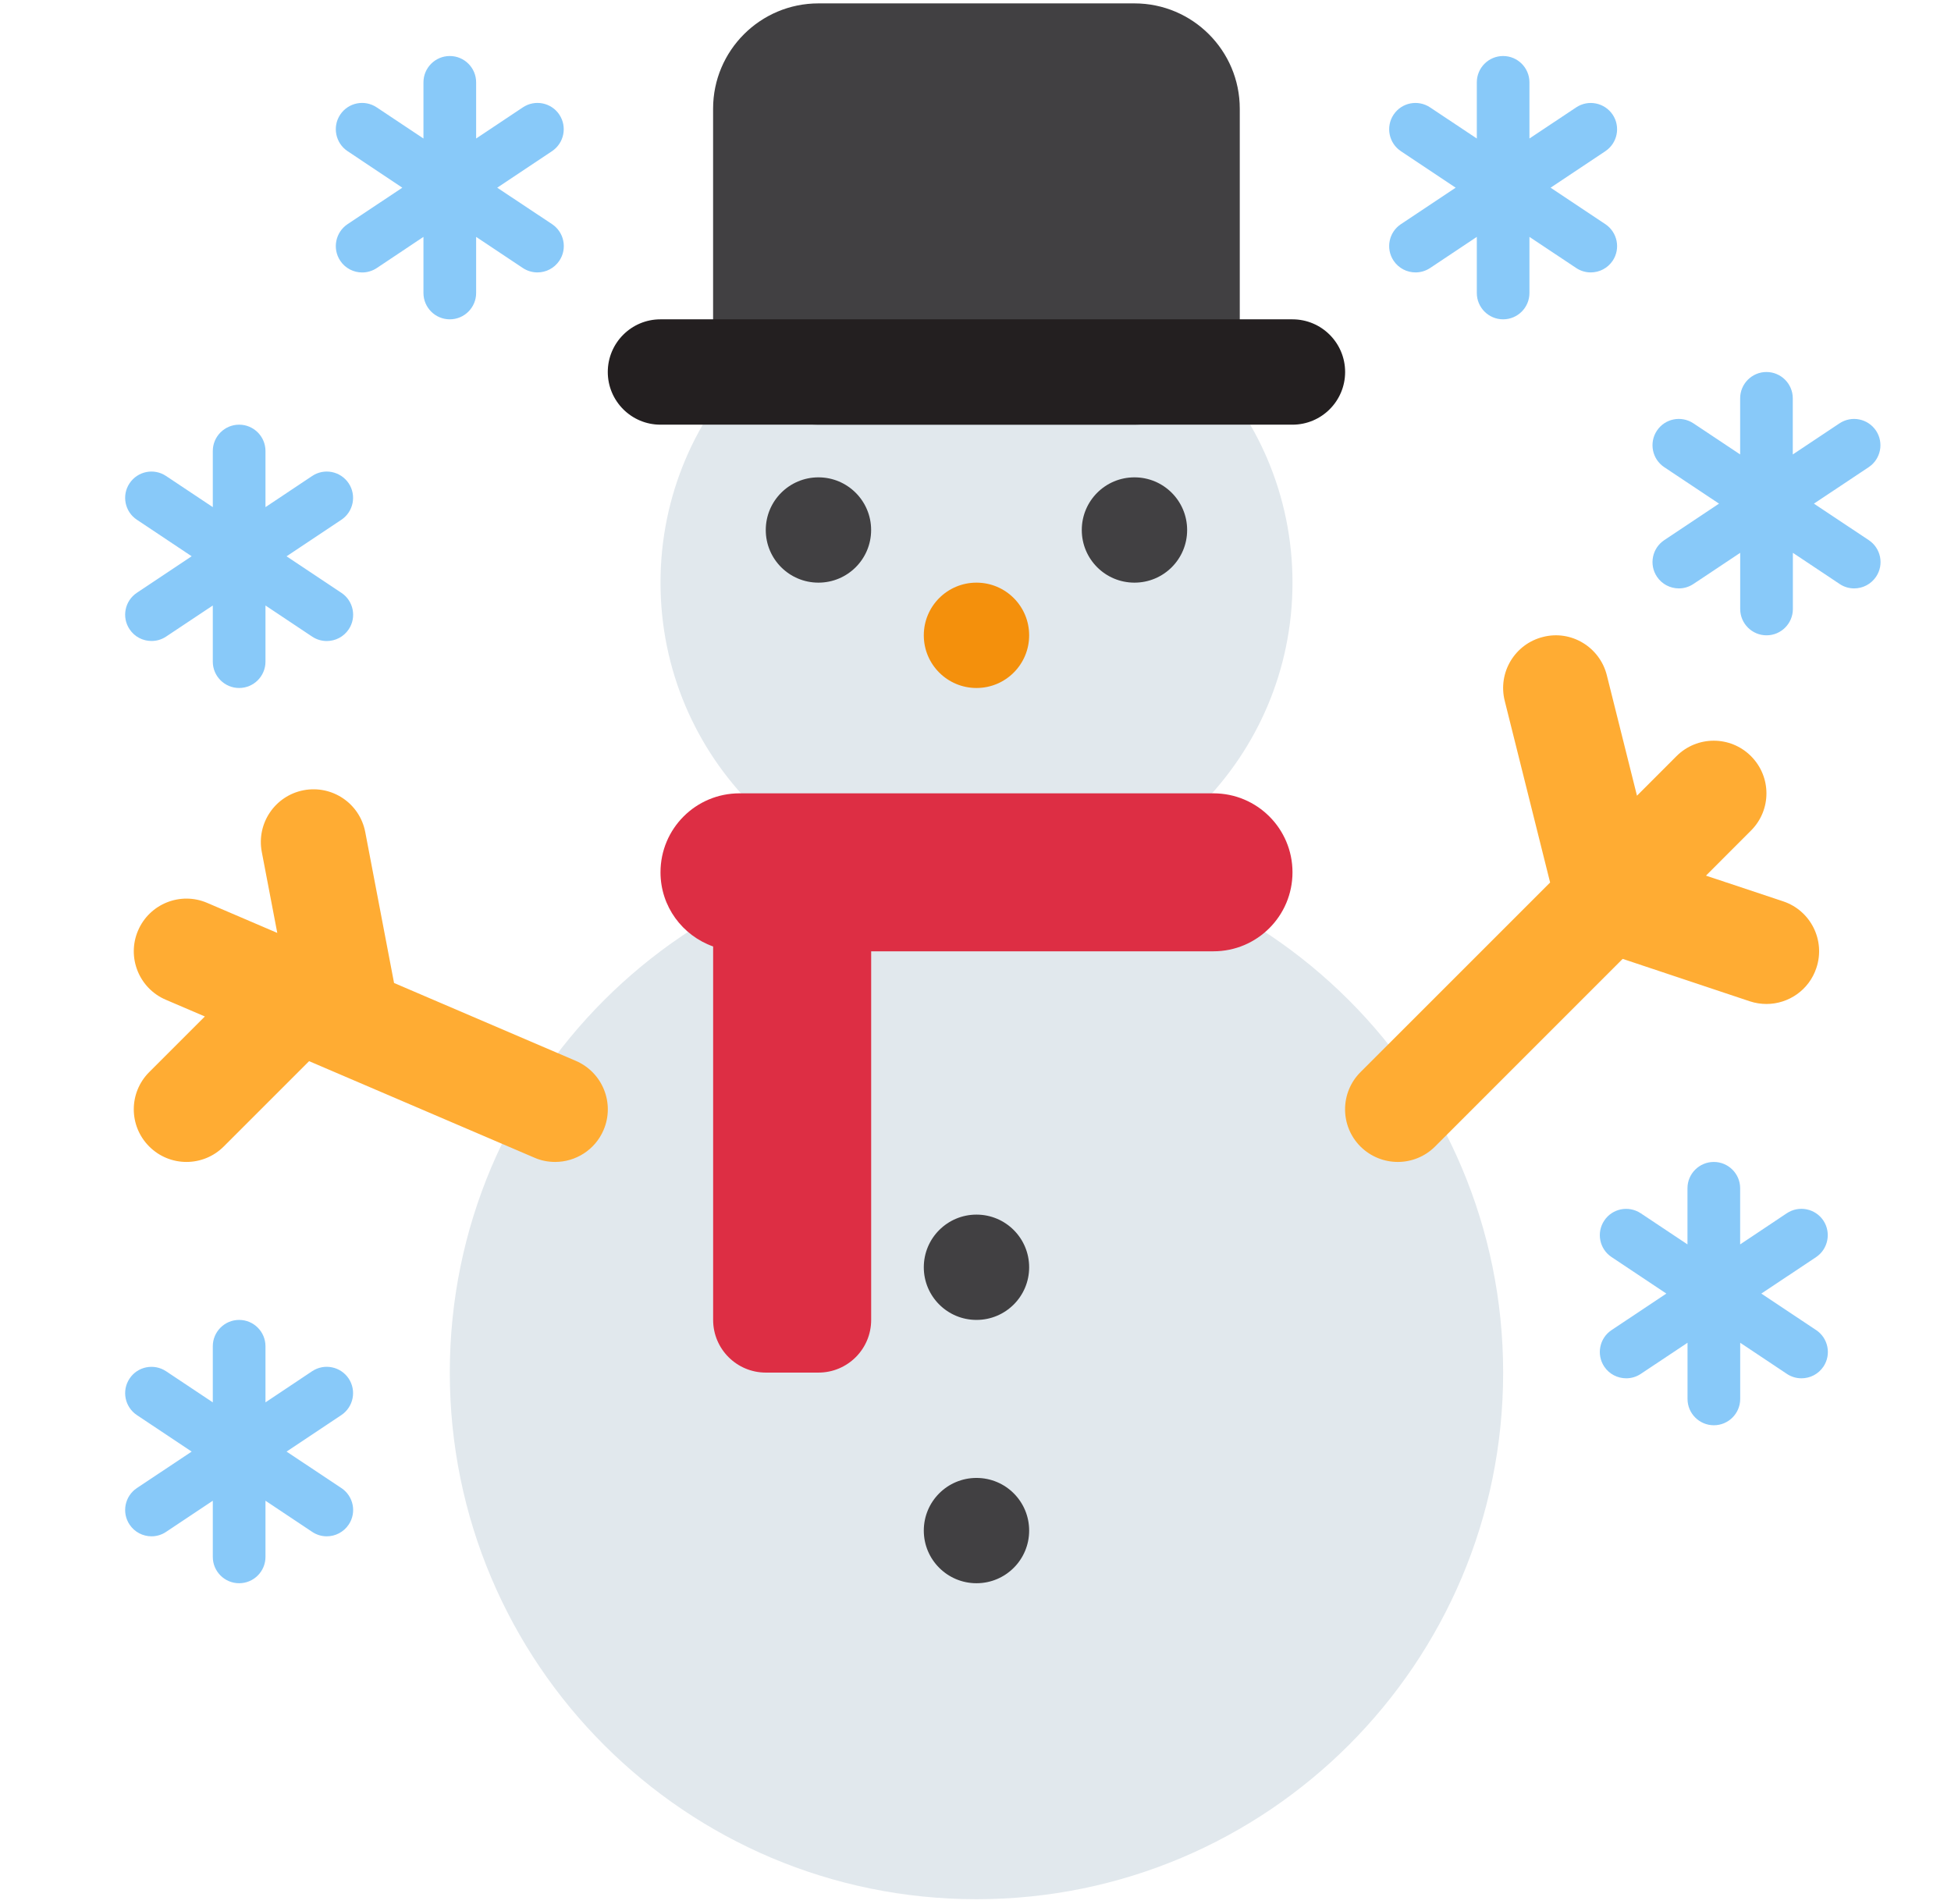 <svg width="42" height="41" viewBox="0 0 42 41" fill="none" xmlns="http://www.w3.org/2000/svg">
<g clip-path="url(#clip0_35_5867)">
<path d="M21.021 40.889C27.282 40.889 32.359 35.813 32.359 29.551C32.359 23.289 27.282 18.213 21.021 18.213C14.759 18.213 9.683 23.289 9.683 29.551C9.683 35.813 14.759 40.889 21.021 40.889Z" fill="#E1E8ED"/>
<path d="M14.219 12.544C14.219 8.787 17.264 5.742 21.021 5.742C24.778 5.742 27.824 8.787 27.824 12.544C27.824 16.302 24.778 19.347 21.021 19.347C17.264 19.347 14.219 16.302 14.219 12.544Z" fill="#E1E8ED"/>
<path d="M26.689 6.875C26.689 8.127 25.673 9.143 24.422 9.143H17.619C16.367 9.143 15.351 8.127 15.351 6.875V2.34C15.351 1.089 16.367 0.073 17.619 0.073H24.422C25.673 0.073 26.689 1.089 26.689 2.34V6.875Z" fill="#414042"/>
<path d="M28.957 8.009C28.957 8.635 28.45 9.143 27.823 9.143H14.217C13.592 9.143 13.084 8.635 13.084 8.009C13.084 7.383 13.592 6.875 14.217 6.875H27.823C28.45 6.875 28.957 7.383 28.957 8.009Z" fill="#231F20"/>
<path d="M26.123 17.08H15.919C14.979 17.08 14.219 17.84 14.219 18.78C14.219 19.52 14.694 20.143 15.352 20.377V28.417C15.352 29.044 15.861 29.551 16.486 29.551H17.62C18.246 29.551 18.754 29.044 18.754 28.417V20.481H26.123C27.062 20.481 27.824 19.72 27.824 18.78C27.824 17.84 27.062 17.08 26.123 17.08Z" fill="#DD2E44"/>
<path d="M22.155 27.284C22.155 27.91 21.648 28.417 21.021 28.417C20.395 28.417 19.887 27.91 19.887 27.284C19.887 26.657 20.395 26.15 21.021 26.15C21.648 26.15 22.155 26.657 22.155 27.284ZM22.155 32.953C22.155 33.579 21.648 34.086 21.021 34.086C20.395 34.086 19.887 33.579 19.887 32.953C19.887 32.325 20.395 31.819 21.021 31.819C21.648 31.819 22.155 32.325 22.155 32.953Z" fill="#414042"/>
<path d="M22.155 13.678C22.155 14.305 21.648 14.812 21.021 14.812C20.395 14.812 19.887 14.305 19.887 13.678C19.887 13.051 20.395 12.544 21.021 12.544C21.648 12.544 22.155 13.051 22.155 13.678Z" fill="#F4900C"/>
<path d="M18.753 11.411C18.753 12.038 18.245 12.544 17.619 12.544C16.993 12.544 16.485 12.038 16.485 11.411C16.485 10.784 16.993 10.277 17.619 10.277C18.245 10.277 18.753 10.784 18.753 11.411ZM25.556 11.411C25.556 12.038 25.049 12.544 24.422 12.544C23.795 12.544 23.288 12.038 23.288 11.411C23.288 10.784 23.795 10.277 24.422 10.277C25.049 10.277 25.556 10.784 25.556 11.411Z" fill="#414042"/>
<path d="M12.397 22.84L8.483 21.163L7.863 17.914C7.745 17.3 7.156 16.897 6.537 17.013C5.922 17.131 5.519 17.724 5.635 18.339L5.969 20.085L4.461 19.439C3.885 19.191 3.218 19.459 2.972 20.034C2.725 20.61 2.993 21.277 3.567 21.523L4.41 21.884L3.213 23.081C2.769 23.524 2.769 24.241 3.213 24.684C3.434 24.905 3.724 25.016 4.014 25.016C4.304 25.016 4.595 24.905 4.816 24.684L6.654 22.846L11.504 24.924C11.649 24.988 11.801 25.016 11.951 25.016C12.39 25.016 12.809 24.759 12.993 24.329C13.24 23.753 12.972 23.088 12.397 22.84ZM38.386 19.405L36.725 18.852L37.694 17.882C38.138 17.439 38.138 16.723 37.694 16.279C37.251 15.836 36.535 15.836 36.091 16.279L35.24 17.131L34.591 14.538C34.439 13.931 33.822 13.557 33.217 13.713C32.609 13.865 32.24 14.481 32.393 15.089L33.37 19L29.288 23.082C28.845 23.525 28.845 24.242 29.288 24.685C29.511 24.905 29.801 25.016 30.091 25.016C30.381 25.016 30.672 24.905 30.893 24.684L34.932 20.644L37.668 21.557C37.788 21.597 37.91 21.615 38.028 21.615C38.503 21.615 38.945 21.314 39.102 20.839C39.301 20.245 38.98 19.603 38.386 19.405Z" fill="#FFAC33"/>
<path d="M12.041 2.468C11.868 2.208 11.516 2.137 11.255 2.312L10.25 2.982V1.773C10.25 1.46 9.996 1.206 9.683 1.206C9.37 1.206 9.116 1.46 9.116 1.773V2.982L8.11 2.312C7.848 2.137 7.498 2.208 7.324 2.468C7.151 2.728 7.221 3.08 7.482 3.254L8.661 4.041L7.482 4.826C7.221 5.001 7.151 5.352 7.324 5.613C7.433 5.778 7.614 5.866 7.797 5.866C7.905 5.866 8.014 5.835 8.111 5.771L9.116 5.1V6.308C9.116 6.621 9.37 6.875 9.683 6.875C9.996 6.875 10.25 6.621 10.25 6.308V5.1L11.255 5.77C11.352 5.834 11.462 5.865 11.569 5.865C11.753 5.865 11.932 5.776 12.042 5.612C12.216 5.352 12.145 5 11.885 4.826L10.704 4.041L11.883 3.255C12.144 3.08 12.214 2.729 12.041 2.468ZM7.506 10.405C7.332 10.145 6.981 10.073 6.72 10.248L5.715 10.918V9.71C5.715 9.397 5.461 9.143 5.148 9.143C4.835 9.143 4.581 9.397 4.581 9.71V10.918L3.575 10.248C3.313 10.073 2.963 10.145 2.789 10.405C2.616 10.664 2.686 11.017 2.947 11.19L4.126 11.976L2.947 12.762C2.686 12.935 2.616 13.288 2.789 13.547C2.898 13.712 3.078 13.8 3.262 13.8C3.37 13.8 3.479 13.77 3.576 13.705L4.581 13.036V14.245C4.581 14.558 4.835 14.812 5.148 14.812C5.461 14.812 5.715 14.558 5.715 14.245V13.036L6.72 13.706C6.817 13.771 6.927 13.801 7.034 13.801C7.218 13.801 7.397 13.713 7.507 13.549C7.681 13.289 7.61 12.936 7.349 12.763L6.169 11.977L7.348 11.191C7.609 11.017 7.679 10.665 7.506 10.405ZM7.506 29.679C7.332 29.419 6.981 29.348 6.72 29.521L5.715 30.192V28.984C5.715 28.671 5.461 28.417 5.148 28.417C4.835 28.417 4.581 28.671 4.581 28.984V30.192L3.575 29.522C3.313 29.349 2.962 29.419 2.789 29.68C2.616 29.94 2.686 30.292 2.947 30.466L4.126 31.252L2.947 32.037C2.686 32.211 2.616 32.563 2.789 32.823C2.898 32.987 3.078 33.076 3.262 33.076C3.37 33.076 3.479 33.045 3.576 32.98L4.581 32.31V33.519C4.581 33.832 4.835 34.086 5.148 34.086C5.461 34.086 5.715 33.832 5.715 33.519V32.31L6.72 32.98C6.817 33.045 6.927 33.076 7.034 33.076C7.218 33.076 7.397 32.987 7.507 32.823C7.681 32.563 7.61 32.211 7.349 32.037L6.169 31.252L7.348 30.466C7.609 30.291 7.679 29.94 7.506 29.679ZM39.049 10.843L40.228 10.058C40.489 9.884 40.559 9.532 40.386 9.272C40.212 9.012 39.861 8.941 39.6 9.114L38.594 9.784V8.576C38.594 8.263 38.34 8.009 38.027 8.009C37.715 8.009 37.461 8.263 37.461 8.576V9.784L36.455 9.114C36.193 8.941 35.842 9.011 35.669 9.272C35.496 9.532 35.566 9.884 35.827 10.058L37.006 10.843L35.827 11.629C35.566 11.803 35.496 12.155 35.669 12.415C35.778 12.579 35.958 12.668 36.142 12.668C36.25 12.668 36.358 12.637 36.456 12.572L37.462 11.902V13.111C37.462 13.424 37.716 13.678 38.029 13.678C38.342 13.678 38.596 13.424 38.596 13.111V11.902L39.601 12.572C39.697 12.637 39.807 12.668 39.915 12.668C40.099 12.668 40.278 12.579 40.388 12.415C40.562 12.155 40.491 11.803 40.23 11.629L39.049 10.843ZM39.252 26.277C39.078 26.018 38.727 25.947 38.466 26.12L37.461 26.791V25.582C37.461 25.27 37.207 25.016 36.894 25.016C36.581 25.016 36.327 25.27 36.327 25.582V26.791L35.321 26.121C35.059 25.948 34.708 26.018 34.535 26.279C34.362 26.538 34.432 26.891 34.693 27.064L35.872 27.85L34.693 28.636C34.432 28.809 34.362 29.162 34.535 29.422C34.644 29.586 34.825 29.674 35.008 29.674C35.116 29.674 35.225 29.644 35.322 29.579L36.328 28.909V30.118C36.328 30.431 36.582 30.685 36.895 30.685C37.208 30.685 37.462 30.431 37.462 30.118V28.909L38.467 29.579C38.564 29.644 38.674 29.674 38.781 29.674C38.965 29.674 39.144 29.586 39.254 29.422C39.428 29.162 39.357 28.809 39.097 28.636L37.917 27.85L39.097 27.064C39.355 26.89 39.425 26.538 39.252 26.277ZM34.559 4.826L33.38 4.041L34.559 3.255C34.82 3.081 34.89 2.729 34.717 2.469C34.543 2.21 34.192 2.138 33.931 2.312L32.925 2.982V1.773C32.925 1.46 32.671 1.206 32.358 1.206C32.046 1.206 31.792 1.46 31.792 1.773V2.982L30.786 2.312C30.524 2.138 30.173 2.208 30 2.469C29.827 2.729 29.897 3.081 30.158 3.255L31.337 4.041L30.158 4.826C29.897 5 29.827 5.352 30 5.612C30.109 5.776 30.289 5.865 30.473 5.865C30.581 5.865 30.69 5.834 30.787 5.77L31.792 5.1V6.308C31.792 6.621 32.046 6.875 32.358 6.875C32.671 6.875 32.925 6.621 32.925 6.308V5.1L33.931 5.77C34.027 5.834 34.137 5.865 34.245 5.865C34.429 5.865 34.608 5.776 34.718 5.612C34.89 5.352 34.82 5.001 34.559 4.826Z" fill="#88C9F9"/>
</g>
<defs>
<clipPath id="clip0_35_5867">
<rect width="40.816" height="40.816" fill="white" transform="translate(0.612 0.073)"/>
</clipPath>
</defs>
</svg>
